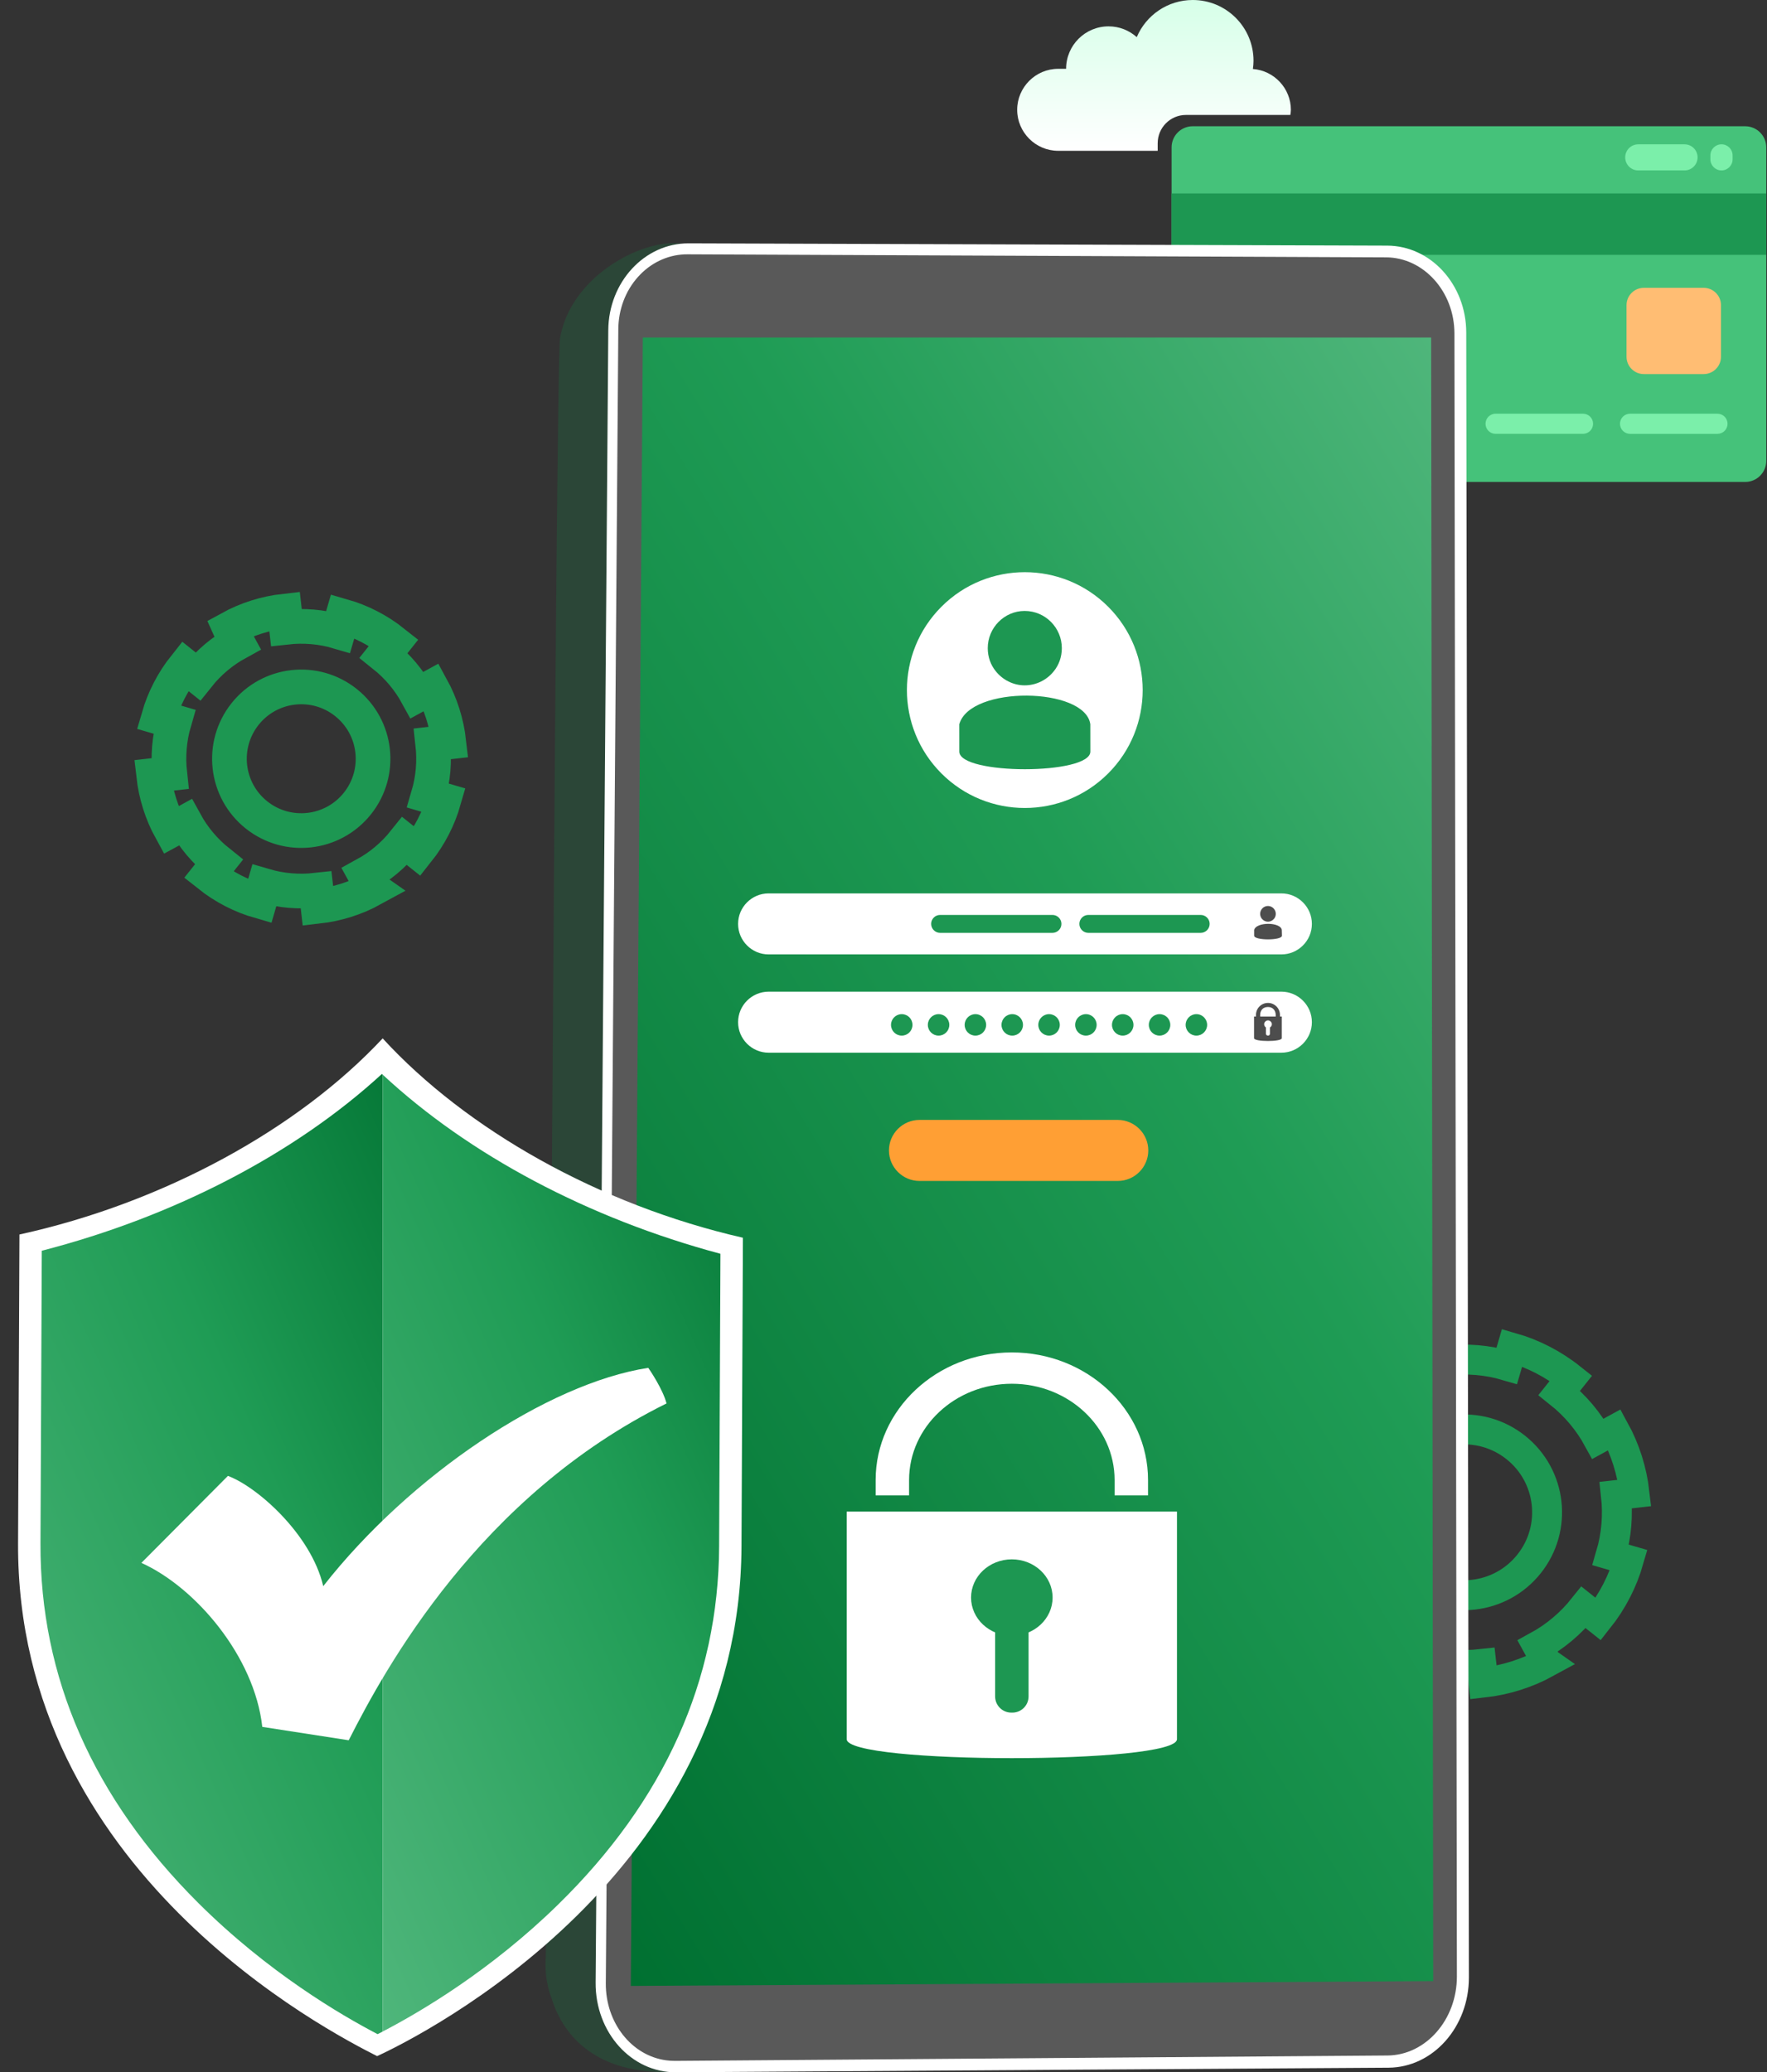 <svg width="226" height="265" viewBox="0 0 226 265" fill="none" xmlns="http://www.w3.org/2000/svg">
<rect x="0" y="0" width="226" height="265" fill="#333333" stroke="none"/>
<path d="M152.542 61.631H223.21C224.697 61.631 225.904 60.424 225.904 58.937V18.84C225.904 17.353 224.697 16.146 223.21 16.146H152.542C151.055 16.146 149.848 17.353 149.848 18.84V58.937C149.847 60.424 151.053 61.631 152.542 61.631Z" fill="#45C27A"/>
<path d="M149.848 32.586L225.905 32.586L225.905 24.737L149.848 24.737L149.848 32.586Z" fill="#1D9752"/>
<path d="M208.484 52.905H219.666C220.377 52.905 220.953 53.481 220.953 54.192C220.953 54.903 220.377 55.479 219.666 55.479H208.484C207.773 55.479 207.197 54.903 207.197 54.192C207.195 53.481 207.771 52.903 208.484 52.905Z" fill="#7BEFAA"/>
<path d="M191.285 52.903H202.468C203.179 52.903 203.755 53.48 203.755 54.19C203.755 54.901 203.179 55.477 202.468 55.477H191.285C190.575 55.477 189.999 54.901 189.999 54.19C189.999 53.481 190.575 52.903 191.285 52.903Z" fill="#7BEFAA"/>
<path d="M174.088 52.903H185.271C185.982 52.903 186.558 53.48 186.558 54.19C186.558 54.901 185.982 55.477 185.271 55.477H174.088C173.378 55.477 172.802 54.901 172.802 54.19C172.802 53.481 173.378 52.903 174.088 52.903Z" fill="#D1F5FF"/>
<path d="M156.892 52.903H168.074C168.785 52.903 169.361 53.48 169.361 54.19C169.361 54.901 168.785 55.477 168.074 55.477H156.892C156.181 55.477 155.605 54.901 155.605 54.19C155.605 53.481 156.181 52.903 156.892 52.903Z" fill="#D1F5FF"/>
<path d="M220.18 18.454C220.965 18.454 221.6 19.089 221.6 19.874V20.373C221.6 21.157 220.965 21.793 220.18 21.793C219.395 21.793 218.76 21.157 218.76 20.373V19.874C218.76 19.091 219.395 18.454 220.18 18.454Z" fill="#7BEFAA"/>
<path d="M217.121 20.125C217.121 21.048 216.372 21.794 215.451 21.794H209.533C208.61 21.794 207.863 21.046 207.863 20.125C207.863 19.203 208.612 18.456 209.533 18.456H215.451C216.372 18.454 217.121 19.203 217.121 20.125Z" fill="#7BEFAA"/>
<path d="M217.897 36.806H210.251C209.025 36.806 208.032 37.799 208.032 39.026V45.617C208.032 46.843 209.025 47.837 210.251 47.837H217.897C219.121 47.837 220.116 46.843 220.116 45.617V39.026C220.116 37.801 219.121 36.806 217.897 36.806Z" fill="#FFBD73"/>
<path d="M23.669 85.185C22.08 87.18 20.957 89.396 20.289 91.703L22.282 92.284C21.648 94.457 21.468 96.719 21.712 98.926L19.654 99.159C19.93 101.593 20.67 103.975 21.87 106.158L22.277 105.938L23.69 105.162C24.735 107.072 26.177 108.814 27.987 110.255L26.692 111.882C28.688 113.471 30.904 114.593 33.215 115.255L33.796 113.262C35.964 113.902 38.226 114.083 40.434 113.838L40.667 115.897C43.101 115.621 45.488 114.874 47.671 113.674L47.664 113.669L47.38 113.141L46.674 111.854C48.585 110.808 50.321 109.374 51.763 107.563L53.389 108.858C54.978 106.862 56.106 104.64 56.767 102.329L54.775 101.748C55.415 99.579 55.59 97.324 55.346 95.117L57.404 94.883C57.128 92.449 56.381 90.063 55.182 87.88L53.361 88.876C52.316 86.966 50.881 85.229 49.071 83.788L50.366 82.163C48.37 80.574 46.147 79.446 43.836 78.785L43.255 80.778C41.087 80.137 38.832 79.962 36.624 80.206L36.391 78.148C33.95 78.419 31.57 79.171 29.387 80.37L29.395 80.387L30.052 81.585L30.384 82.192C28.473 83.238 26.732 84.679 25.295 86.483L23.669 85.185ZM31.349 91.302C34.508 87.336 40.283 86.681 44.248 89.841C48.221 93.006 48.875 98.78 45.716 102.747C42.551 106.72 36.777 107.374 32.805 104.21C28.839 101.05 28.186 95.274 31.349 91.302Z" stroke="#1D9752" stroke-width="4.435" stroke-miterlimit="10"/>
<path d="M170.121 179.727C168.288 182.03 166.993 184.587 166.222 187.249L168.521 187.919C167.791 190.427 167.581 193.037 167.863 195.584L165.488 195.853C165.806 198.662 166.66 201.409 168.045 203.931L168.515 203.676L170.146 202.78C171.352 204.984 173.015 206.993 175.105 208.658L173.611 210.534C175.914 212.367 178.471 213.662 181.138 214.427L181.81 212.128C184.311 212.866 186.921 213.075 189.468 212.792L189.738 215.167C192.546 214.849 195.3 213.987 197.82 212.604L197.813 212.599L197.485 211.99L196.671 210.504C198.875 209.298 200.879 207.642 202.544 205.552L204.42 207.046C206.253 204.743 207.553 202.178 208.318 199.512L206.019 198.842C206.757 196.341 206.959 193.738 206.677 191.19L209.052 190.921C208.733 188.112 207.872 185.358 206.488 182.839L204.387 183.988C203.181 181.783 201.524 179.779 199.435 178.115L200.929 176.239C198.626 174.405 196.06 173.105 193.395 172.34L192.723 174.64C190.222 173.901 187.619 173.7 185.071 173.98L184.802 171.605C181.985 171.917 179.239 172.785 176.72 174.169L176.728 174.187L177.486 175.569L177.87 176.27C175.666 177.476 173.657 179.139 171.998 181.222L170.121 179.727ZM178.985 186.785C182.63 182.208 189.294 181.453 193.872 185.099C198.457 188.749 199.212 195.415 195.566 199.991C191.916 204.576 185.25 205.331 180.666 201.679C176.088 198.033 175.333 191.369 178.985 186.785Z" stroke="#1D9752" stroke-width="3.826" stroke-miterlimit="10"/>
<path d="M148.069 18.315C148.069 16.319 149.688 14.7 151.684 14.7H165.036C165.064 14.484 165.104 14.269 165.104 14.045C165.104 11.293 162.952 9.023 160.247 8.822C160.293 8.478 160.326 8.13 160.326 7.772C160.326 3.48 156.846 0 152.554 0C149.333 0 146.571 1.958 145.392 4.749C144.432 3.893 143.172 3.37 141.786 3.37C138.787 3.37 136.355 5.801 136.355 8.799H135.342C132.458 8.799 130.098 11.16 130.098 14.042C130.098 16.926 132.457 19.285 135.342 19.285H148.068V18.315H148.069Z" fill="url(#paint0_linear_6_5729)"/>
<path d="M71.63 43.255C73.49 32.24 90.454 27.267 90.122 34.456L167.891 34.911C173.278 34.942 177.645 39.787 177.649 45.739L177.81 250.268C177.815 256.434 173.371 261.474 167.881 261.522L88.492 262.203C88 263.237 87.077 264.179 85.624 264.965C76.52 265.159 72.154 260.663 70.558 255.58C70.038 254.216 69.756 252.708 69.769 251.119C70.087 248.458 71.054 45.839 71.63 43.255Z" fill="#0E9549" fill-opacity="0.2"/>
<path d="M86.473 265L177.599 264.412C183.285 264.376 187.886 259.198 187.874 252.854L187.533 42.514C187.523 36.396 182.996 31.428 177.42 31.41L88.064 31.119C82.443 31.101 77.846 36.063 77.8 42.208L76.18 253.522C76.131 259.895 80.741 265.038 86.473 265Z" fill="white"/>
<path d="M85.216 263.47C85.595 263.521 85.983 263.546 86.367 263.542L177.465 262.853C182.352 262.815 186.345 258.277 186.337 252.74L186.022 42.63C186.013 37.289 182.082 32.931 177.289 32.91L87.941 32.521C87.801 32.521 87.66 32.522 87.52 32.529C85.272 32.634 83.171 33.658 81.6 35.41C79.995 37.2 79.102 39.575 79.082 42.098L77.483 253.625C77.447 258.641 80.758 262.873 85.216 263.47Z" fill="#595959"/>
<path d="M82.217 43.163L80.679 253.955L183.307 253.341L183.044 43.163H82.217Z" fill="url(#paint1_linear_6_5729)"/>
<path d="M117.599 151.017H142.965C145.112 151.017 146.866 149.261 146.866 147.116C146.866 144.969 145.11 143.214 142.965 143.214H117.599C115.452 143.214 113.697 144.97 113.697 147.116C113.697 149.261 115.454 151.017 117.599 151.017Z" fill="#FF9F34"/>
<path d="M98.303 122.048H163.891C166.038 122.048 167.792 120.292 167.792 118.147C167.792 116 166.036 114.245 163.891 114.245H98.303C96.156 114.245 94.401 116.002 94.401 118.147C94.401 120.292 96.156 122.048 98.303 122.048Z" fill="white"/>
<path d="M98.303 134.617H163.891C166.038 134.617 167.792 132.86 167.792 130.715C167.792 128.568 166.036 126.813 163.891 126.813H98.303C96.156 126.813 94.401 128.57 94.401 130.715C94.401 132.86 96.156 134.617 98.303 134.617Z" fill="white"/>
<path d="M153.018 132.433C153.777 132.433 154.392 131.818 154.392 131.06C154.392 130.301 153.777 129.686 153.018 129.686C152.26 129.686 151.645 130.301 151.645 131.06C151.645 131.818 152.26 132.433 153.018 132.433Z" fill="#1D9752"/>
<path d="M148.308 132.433C149.066 132.433 149.682 131.818 149.682 131.06C149.682 130.301 149.066 129.686 148.308 129.686C147.549 129.686 146.934 130.301 146.934 131.06C146.934 131.818 147.549 132.433 148.308 132.433Z" fill="#1D9752"/>
<path d="M143.597 132.433C144.355 132.433 144.971 131.818 144.971 131.06C144.971 130.301 144.355 129.686 143.597 129.686C142.838 129.686 142.223 130.301 142.223 131.06C142.223 131.818 142.838 132.433 143.597 132.433Z" fill="#1D9752"/>
<path d="M138.886 132.433C139.645 132.433 140.26 131.818 140.26 131.06C140.26 130.301 139.645 129.686 138.886 129.686C138.127 129.686 137.512 130.301 137.512 131.06C137.512 131.818 138.127 132.433 138.886 132.433Z" fill="#1D9752"/>
<path d="M134.175 132.433C134.934 132.433 135.549 131.818 135.549 131.06C135.549 130.301 134.934 129.686 134.175 129.686C133.416 129.686 132.801 130.301 132.801 131.06C132.801 131.818 133.416 132.433 134.175 132.433Z" fill="#1D9752"/>
<path d="M129.466 132.433C130.225 132.433 130.84 131.818 130.84 131.06C130.84 130.301 130.225 129.686 129.466 129.686C128.707 129.686 128.092 130.301 128.092 131.06C128.092 131.818 128.707 132.433 129.466 132.433Z" fill="#1D9752"/>
<path d="M124.755 132.433C125.514 132.433 126.129 131.818 126.129 131.06C126.129 130.301 125.514 129.686 124.755 129.686C123.996 129.686 123.381 130.301 123.381 131.06C123.381 131.818 123.996 132.433 124.755 132.433Z" fill="#1D9752"/>
<path d="M120.045 132.433C120.803 132.433 121.418 131.818 121.418 131.06C121.418 130.301 120.803 129.686 120.045 129.686C119.286 129.686 118.671 130.301 118.671 131.06C118.671 131.818 119.286 132.433 120.045 132.433Z" fill="#1D9752"/>
<path d="M115.334 132.433C116.093 132.433 116.708 131.818 116.708 131.06C116.708 130.301 116.093 129.686 115.334 129.686C114.575 129.686 113.96 130.301 113.96 131.06C113.96 131.818 114.575 132.433 115.334 132.433Z" fill="#1D9752"/>
<path d="M141.734 98.908C147.622 93.019 147.622 83.473 141.734 77.585C135.846 71.697 126.299 71.697 120.411 77.585C114.523 83.473 114.523 93.019 120.411 98.908C126.299 104.796 135.846 104.796 141.734 98.908Z" fill="white"/>
<path d="M131.053 87.64C129.581 87.64 128.222 86.923 127.354 85.828C126.712 85.035 126.334 84.016 126.334 82.883C126.334 80.278 128.448 78.126 131.052 78.126C133.694 78.126 135.808 80.278 135.808 82.883C135.808 84.016 135.431 85.035 134.789 85.828C133.922 86.923 132.563 87.64 131.053 87.64Z" fill="#1D9752"/>
<path d="M122.697 96.114C122.697 99.117 139.457 99.117 139.457 96.114L139.452 92.617C138.791 87.835 124.059 87.635 122.694 92.617L122.697 96.114Z" fill="#1D9752"/>
<path d="M160.395 129.994V132.762C160.395 133.239 163.942 133.239 163.942 132.762V129.994H163.708V129.786C163.708 128.939 163.019 128.251 162.174 128.251C161.327 128.251 160.639 128.941 160.639 129.786V129.994H160.395ZM163.162 129.994H161.176V129.786C161.176 129.225 161.514 128.772 162.174 128.772C162.834 128.772 163.162 129.254 163.162 129.786V129.994ZM161.686 130.978C161.686 130.712 161.911 130.485 162.179 130.485C162.445 130.485 162.671 130.71 162.671 130.978C162.671 131.161 162.568 131.306 162.425 131.388V132.187C162.425 132.332 162.323 132.433 162.179 132.433C162.034 132.433 161.911 132.332 161.911 132.187V131.388C161.79 131.306 161.686 131.163 161.686 130.978Z" fill="#4D4D4D"/>
<path d="M162.169 117.863C161.859 117.863 161.572 117.712 161.388 117.48C161.254 117.313 161.173 117.098 161.173 116.858C161.173 116.308 161.62 115.855 162.169 115.855C162.727 115.855 163.172 116.31 163.172 116.858C163.172 117.098 163.094 117.313 162.957 117.48C162.775 117.71 162.488 117.863 162.169 117.863Z" fill="#4D4D4D"/>
<path d="M160.406 119.65C160.406 120.284 163.962 120.284 163.962 119.65L163.942 118.912C163.803 117.902 160.694 117.86 160.406 118.912V119.65Z" fill="#4D4D4D"/>
<path d="M139.196 119.291H153.57C154.2 119.291 154.716 118.775 154.716 118.145C154.716 117.515 154.2 117 153.57 117H139.196C138.566 117 138.051 117.515 138.051 118.145C138.051 118.775 138.566 119.291 139.196 119.291Z" fill="#1D9752"/>
<path d="M120.238 119.291H134.612C135.242 119.291 135.758 118.775 135.758 118.145C135.758 117.515 135.242 117 134.612 117H120.238C119.608 117 119.093 117.515 119.093 118.145C119.094 118.775 119.61 119.291 120.238 119.291Z" fill="#1D9752"/>
<path d="M150.535 193.298V222.403C150.535 225.638 108.292 225.638 108.292 222.403V193.298H150.535Z" fill="white"/>
<path d="M129.413 209.178C132.293 209.178 134.628 206.99 134.628 204.292C134.628 201.593 132.293 199.405 129.413 199.405C126.533 199.405 124.199 201.593 124.199 204.292C124.199 206.99 126.533 209.178 129.413 209.178Z" fill="#1D9752"/>
<path d="M129.346 219.005H129.484C130.627 219.005 131.554 218.079 131.554 216.935V205.795H127.278V216.935C127.276 218.079 128.202 219.005 129.346 219.005Z" fill="#1D9752"/>
<path d="M111.995 191.225H116.271V189.265C116.271 182.474 122.167 176.951 129.413 176.951C136.662 176.951 142.558 182.476 142.558 189.265V191.225H146.834V189.265C146.834 180.267 139.019 172.944 129.413 172.944C119.81 172.944 111.995 180.265 111.995 189.265V191.225Z" fill="white"/>
<path d="M0 155.702C0 155.538 0.002 155.467 0.002 155.449C0.002 155.48 0 155.702 0 155.702Z" fill="#D9FFFF"/>
<path d="M0 155.702C0 155.538 0.002 155.467 0.002 155.449C0.002 155.48 0 155.702 0 155.702Z" fill="#D9FFFF"/>
<path d="M97.525 156.138C97.525 156.138 97.526 155.917 97.526 155.886C97.525 155.902 97.525 155.974 97.525 156.138Z" fill="#D9FFFF"/>
<path d="M97.525 156.138C97.525 156.138 97.526 155.917 97.526 155.886C97.525 155.902 97.525 155.974 97.525 156.138Z" fill="#D9FFFF"/>
<path d="M48.943 132.786C38.148 144.35 20.921 153.827 2.488 157.865C2.484 159.096 2.452 165.918 2.311 197.355C2.124 239.294 42.036 259.787 48.232 262.933C54.236 260.169 94.652 239.708 94.839 197.769C94.981 166.33 95.01 159.51 95.017 158.279C76.622 154.075 59.635 144.445 48.943 132.786Z" fill="white"/>
<path d="M48.846 137.335C37.718 147.544 22.3 155.567 5.345 159.942L5.177 197.349C5.1 214.465 11.9 229.948 25.387 243.373C34.249 252.192 43.568 257.663 48.296 260.123C48.5 260.02 48.723 259.903 48.943 259.79V137.423C48.91 137.392 48.877 137.364 48.846 137.335Z" fill="url(#paint2_linear_6_5729)"/>
<path d="M48.943 137.422V259.788C53.859 257.231 62.796 251.944 71.355 243.578C84.962 230.276 91.9 214.852 91.975 197.738L92.143 160.33C75.276 155.817 59.972 147.688 48.943 137.422Z" fill="url(#paint3_linear_6_5729)"/>
<path d="M82.913 174.916C70.005 176.907 52.429 188.679 41.342 202.834C39.785 196.16 32.805 190.067 29.151 188.735L18.085 199.858C24.995 202.972 32.545 211.796 33.547 220.829L44.601 222.542C49.263 213.336 61.301 191.312 85.249 179.469C84.789 177.665 83.098 175.172 82.913 174.916Z" fill="white"/>
<defs>
<linearGradient id="paint0_linear_6_5729" x1="147.601" y1="0" x2="147.601" y2="19.285" gradientUnits="userSpaceOnUse">
<stop stop-color="#D6FFE8"/>
<stop offset="1" stop-color="white"/>
</linearGradient>
<linearGradient id="paint1_linear_6_5729" x1="45.419" y1="195.994" x2="213.921" y2="93.487" gradientUnits="userSpaceOnUse">
<stop stop-color="#067938"/>
<stop offset="0" stop-color="#007031"/>
<stop offset="0.62" stop-color="#1F9C55"/>
<stop offset="1" stop-color="#4FB67B"/>
</linearGradient>
<linearGradient id="paint2_linear_6_5729" x1="-9.861" y1="226.361" x2="72.296" y2="189.77" gradientUnits="userSpaceOnUse">
<stop stop-color="#4FB67B"/>
<stop offset="0.62" stop-color="#1F9C55"/>
<stop offset="1" stop-color="#067938"/>
<stop offset="1" stop-color="#007031"/>
</linearGradient>
<linearGradient id="paint3_linear_6_5729" x1="34.101" y1="226.142" x2="115.45" y2="190.257" gradientUnits="userSpaceOnUse">
<stop stop-color="#4FB67B"/>
<stop offset="0.62" stop-color="#1F9C55"/>
<stop offset="1" stop-color="#067938"/>
<stop offset="1" stop-color="#007031"/>
</linearGradient>
</defs>
</svg>
